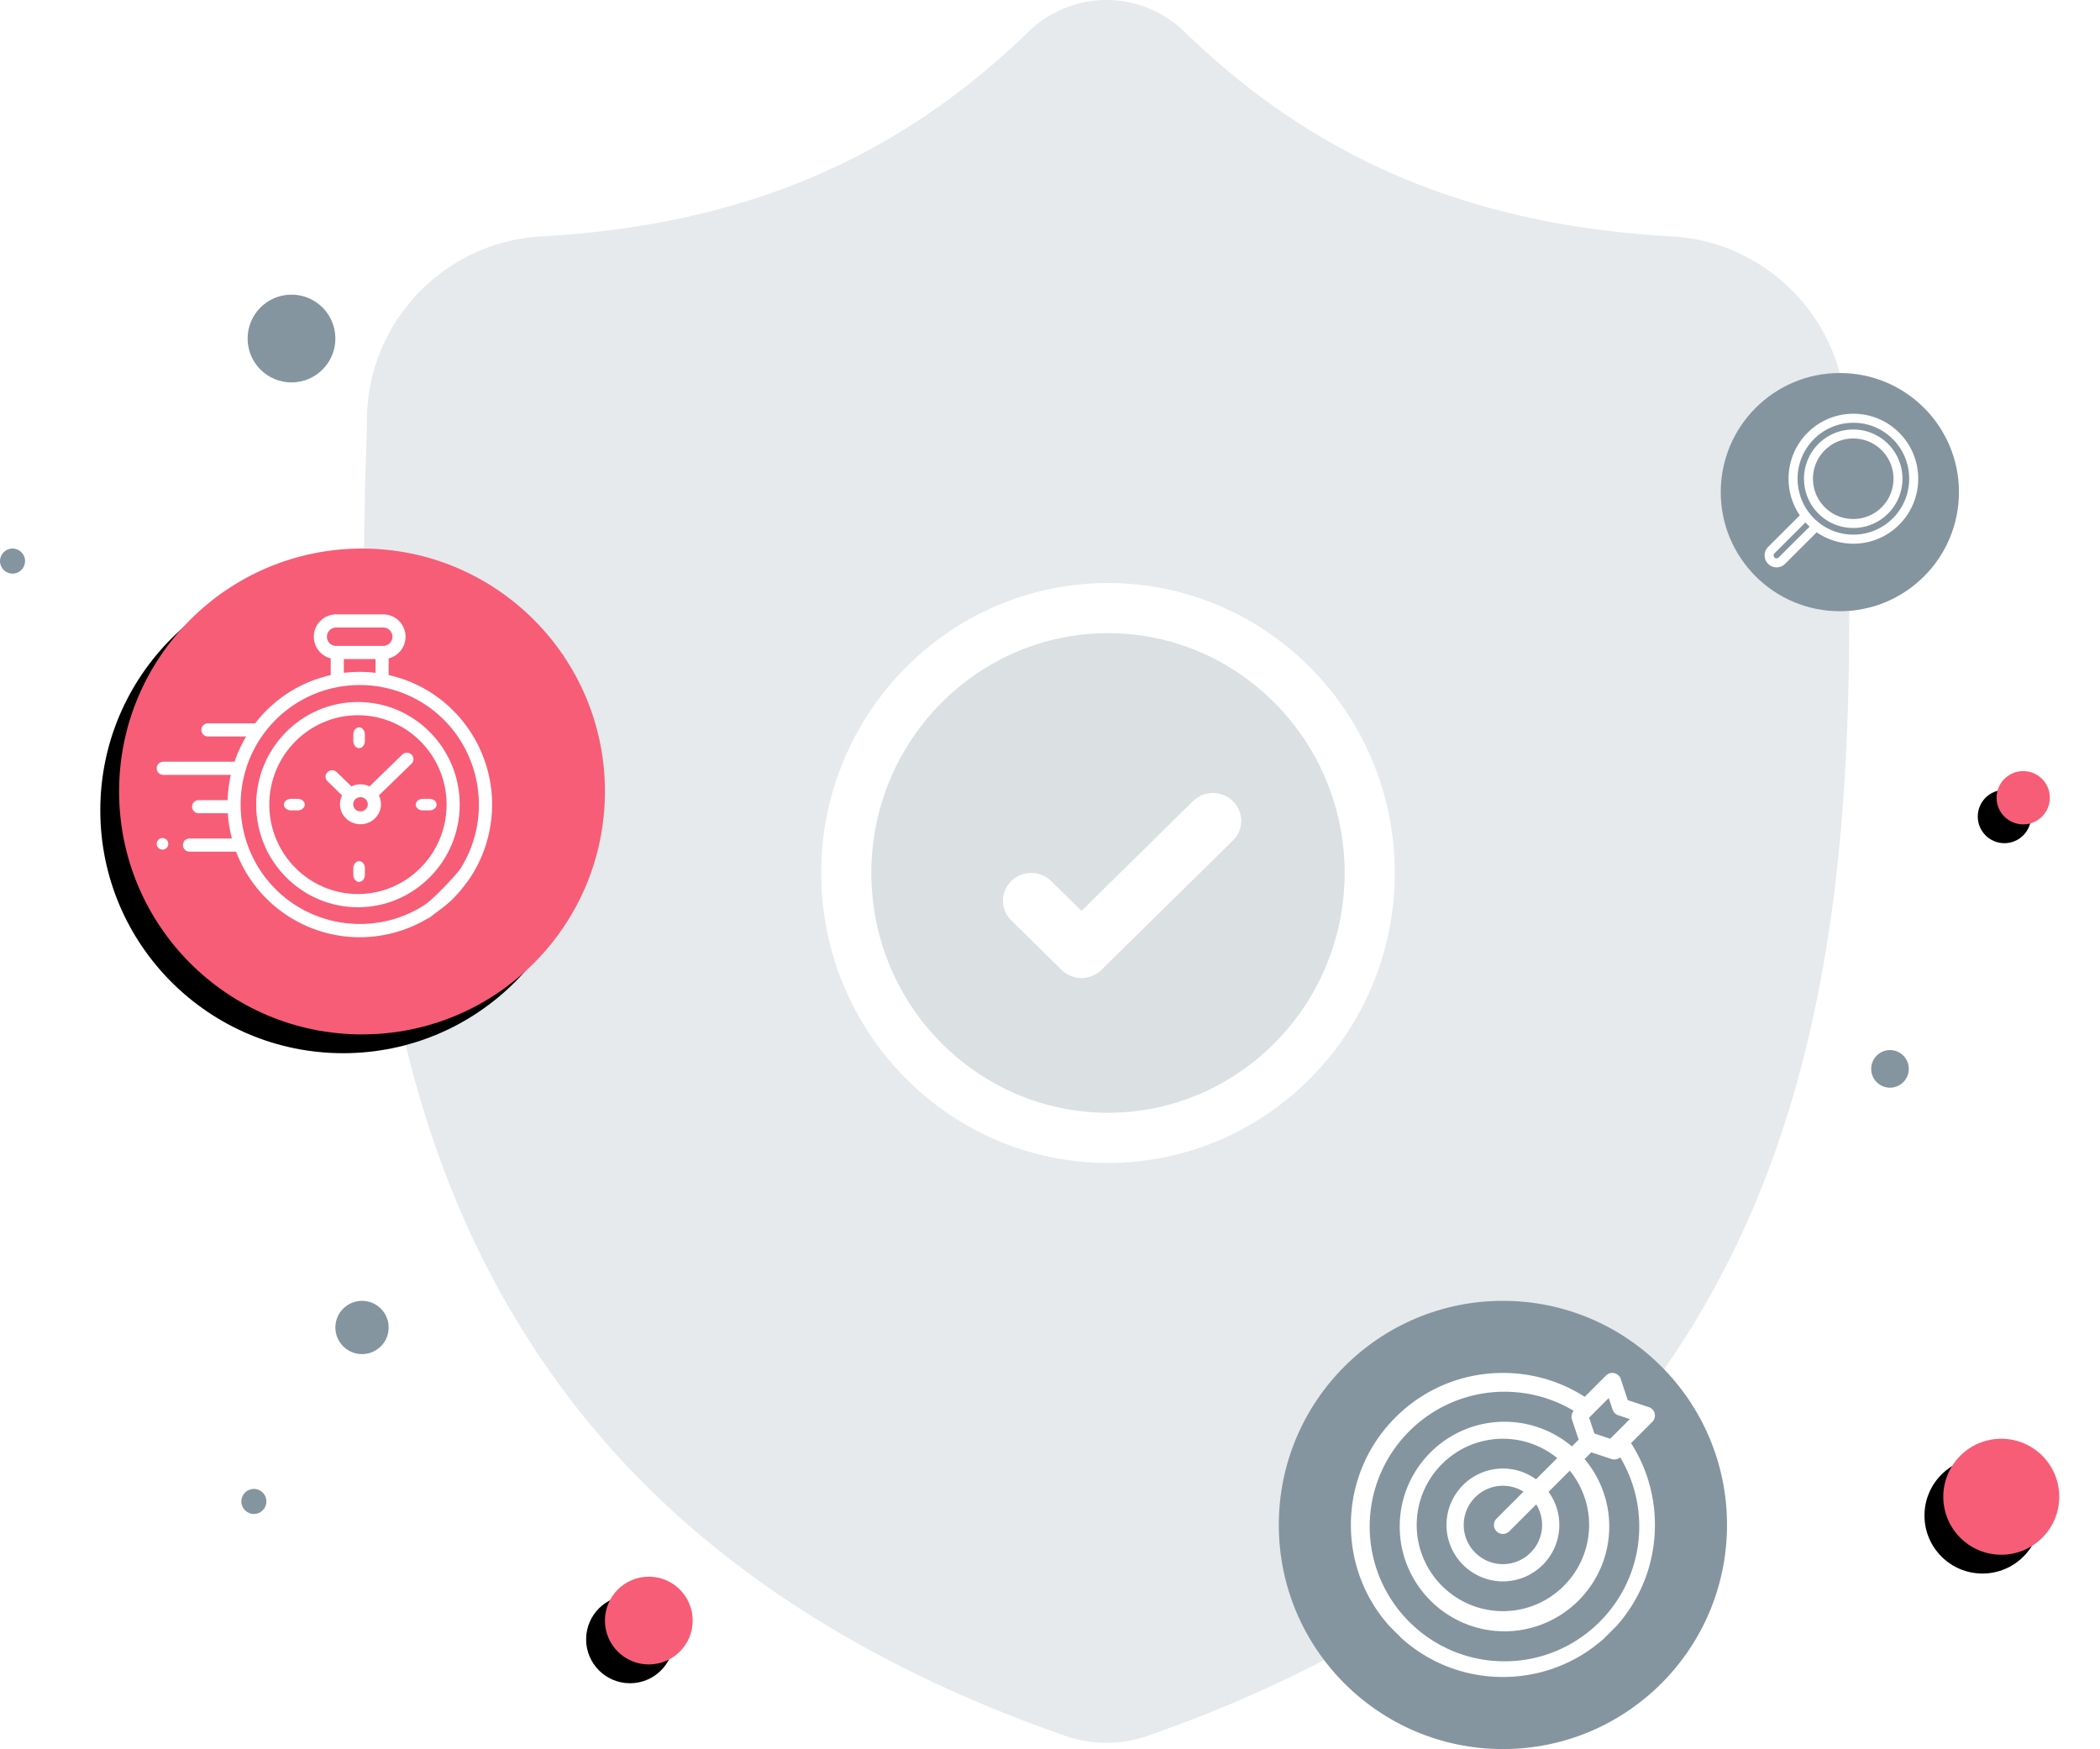 <svg xmlns="http://www.w3.org/2000/svg" xmlns:xlink="http://www.w3.org/1999/xlink" width="670" height="558" viewBox="0 0 670 558">
    <defs>
        <circle id="b" cx="77.5" cy="77.5" r="77.5"/>
        <filter id="a" width="142.6%" height="142.6%" x="-25.2%" y="-17.4%" filterUnits="objectBoundingBox">
            <feOffset dx="-6" dy="6" in="SourceAlpha" result="shadowOffsetOuter1"/>
            <feGaussianBlur in="shadowOffsetOuter1" result="shadowBlurOuter1" stdDeviation="10"/>
            <feColorMatrix in="shadowBlurOuter1" values="0 0 0 0 0.969 0 0 0 0 0.365 0 0 0 0 0.467 0 0 0 0.36 0"/>
        </filter>
        <circle id="d" cx="645.5" cy="160.5" r="8.5"/>
        <filter id="c" width="488.2%" height="488.2%" x="-229.4%" y="-158.8%" filterUnits="objectBoundingBox">
            <feOffset dx="-6" dy="6" in="SourceAlpha" result="shadowOffsetOuter1"/>
            <feGaussianBlur in="shadowOffsetOuter1" result="shadowBlurOuter1" stdDeviation="10"/>
            <feColorMatrix in="shadowBlurOuter1" values="0 0 0 0 0.969 0 0 0 0 0.365 0 0 0 0 0.467 0 0 0 0.36 0"/>
        </filter>
        <circle id="f" cx="638.5" cy="383.5" r="18.5"/>
        <filter id="e" width="278.4%" height="278.4%" x="-105.4%" y="-73%" filterUnits="objectBoundingBox">
            <feOffset dx="-6" dy="6" in="SourceAlpha" result="shadowOffsetOuter1"/>
            <feGaussianBlur in="shadowOffsetOuter1" result="shadowBlurOuter1" stdDeviation="10"/>
            <feColorMatrix in="shadowBlurOuter1" values="0 0 0 0 0.969 0 0 0 0 0.365 0 0 0 0 0.467 0 0 0 0.36 0"/>
        </filter>
        <circle id="h" cx="207" cy="423" r="14"/>
        <filter id="g" width="335.7%" height="335.7%" x="-139.3%" y="-96.4%" filterUnits="objectBoundingBox">
            <feOffset dx="-6" dy="6" in="SourceAlpha" result="shadowOffsetOuter1"/>
            <feGaussianBlur in="shadowOffsetOuter1" result="shadowBlurOuter1" stdDeviation="10"/>
            <feColorMatrix in="shadowBlurOuter1" values="0 0 0 0 0.969 0 0 0 0 0.365 0 0 0 0 0.467 0 0 0 0.36 0"/>
        </filter>
    </defs>
    <g fill="none" fill-rule="evenodd">
        <path d="M-32-56h720v670H-32z"/>
        <g fill-rule="nonzero">
            <path fill="#8495A0" d="M589.448 150.857c1.24 65.309 2.781 146.589-24.491 220.445-14.953 40.502-37.58 75.71-67.247 104.653-33.775 32.947-78.005 59.12-131.458 77.793a40.765 40.765 0 0 1-5.415 1.476 40.017 40.017 0 0 1-7.83.776 40.05 40.05 0 0 1-7.832-.776 40.731 40.731 0 0 1-5.393-1.468c-53.518-18.639-97.794-44.8-131.598-77.75-29.68-28.935-52.307-64.134-67.247-104.628-27.171-73.636-25.625-154.763-24.38-219.948l.025-1.006c.242-5.378.407-11.029.5-17.273.455-30.66 24.857-56.019 55.548-57.728C236.628 71.85 286.137 51.006 328.44 9.82l.36-.343c13.803-12.637 34.616-12.637 48.414 0l.36.343c42.302 41.185 91.81 62.03 155.81 65.597 30.695 1.714 55.092 27.072 55.547 57.729.097 6.286.259 11.937.5 17.277l.018.433z" opacity=".203"/>
            <path fill="#8495A0" d="M353.502 363C307.458 363 270 325.094 270 278.5s37.458-84.5 83.502-84.5c46.04 0 83.498 37.906 83.498 84.5S399.542 363 353.502 363z" opacity=".115"/>
            <path stroke="#FFF" stroke-width="16" d="M353.502 363C307.458 363 270 325.094 270 278.5s37.458-84.5 83.502-84.5c46.04 0 83.498 37.906 83.498 84.5S399.542 363 353.502 363z"/>
            <path fill="#FFF" d="M380.61 255.6l-35.567 34.99-9.653-9.498c-3.522-3.464-9.23-3.464-12.75 0a8.77 8.77 0 0 0 0 12.541l16.03 15.77a9.061 9.061 0 0 0 6.373 2.597 9.061 9.061 0 0 0 6.374-2.597l41.944-41.262a8.77 8.77 0 0 0 0-12.541c-3.521-3.467-9.23-3.467-12.75 0z"/>
            <g transform="translate(38 175)">
                <use fill="#000" filter="url(#a)" xlink:href="#b"/>
                <use fill="#F75D77" xlink:href="#b"/>
            </g>
            <g fill="#FFF">
                <path d="M156.794 252.456a42.464 42.464 0 0 0-12.157-25.724 41.932 41.932 0 0 0-20.644-11.367v-5.325a7.133 7.133 0 0 0 5.39-6.914c0-3.93-3.187-7.126-7.105-7.126h-15.047c-3.918 0-7.106 3.196-7.106 7.126a7.134 7.134 0 0 0 5.39 6.914v5.34a41.93 41.93 0 0 0-20.58 11.352 42.5 42.5 0 0 0-3.548 4.039 2.082 2.082 0 0 0-.158-.008H66.336c-1.154 0-2.09.938-2.09 2.095 0 1.158.936 2.096 2.09 2.096h12.207a42.069 42.069 0 0 0-3.708 8.055H52.09c-1.154 0-2.09.939-2.09 2.096 0 1.158.936 2.096 2.09 2.096h21.564a42.725 42.725 0 0 0-1.037 8.055h-9.242c-1.154 0-2.09.939-2.09 2.096 0 1.158.936 2.096 2.09 2.096h9.309a42.659 42.659 0 0 0 1.304 8.055H60.45c-1.154 0-2.09.939-2.09 2.096 0 1.158.936 2.096 2.09 2.096h14.873a42.102 42.102 0 0 0 9.613 14.907c6.886 6.905 16.005 11.235 25.678 12.194 1.38.136 2.762.204 4.142.204 8.155 0 16.207-2.367 23.039-6.828a2.1 2.1 0 0 0 .61-2.9 2.086 2.086 0 0 0-2.891-.613c-14.955 9.766-34.983 7.654-47.622-5.02-14.83-14.872-14.83-39.07 0-53.943 14.83-14.871 38.96-14.871 53.79 0 12.623 12.659 14.74 32.726 5.034 47.715-.395.61-6.9 8.139-11.202 11.248-2.363 1.708-1.215 2.835-.855 3.069.448.292.12 2.878 3.136.444 1.496-1.208 4.525-3.218 6.843-5.57 3.095-3.14 5.39-6.61 5.584-6.908 5.185-8.01 7.52-17.682 6.573-27.238zm-52.489-49.33a2.933 2.933 0 0 1 2.926-2.934h15.047a2.933 2.933 0 0 1 2.926 2.934 2.933 2.933 0 0 1-2.926 2.934h-15.047a2.933 2.933 0 0 1-2.926-2.934zm5.39 11.533v-4.408h10.118v4.4c-3.36-.4-6.758-.397-10.117.008z"/>
                <path d="M114.2 223.957c-17.903 0-32.469 14.687-32.469 32.74 0 18.052 14.566 32.739 32.469 32.739s32.469-14.687 32.469-32.74c0-18.052-14.566-32.739-32.469-32.739zm0 61.258c-15.595 0-28.283-12.794-28.283-28.519 0-15.725 12.688-28.518 28.283-28.518s28.283 12.793 28.283 28.518c0 15.725-12.688 28.519-28.283 28.519z"/>
                <path d="M128.32 240.742l-10.42 10.14a6.645 6.645 0 0 0-2.889-.656 6.644 6.644 0 0 0-2.887.657l-4.664-4.539c-.821-.8-2.153-.8-2.975 0a2.009 2.009 0 0 0 0 2.896l4.664 4.538a6.182 6.182 0 0 0-.675 2.81c0 3.508 2.933 6.362 6.537 6.362 3.605 0 6.538-2.854 6.538-6.362a6.184 6.184 0 0 0-.675-2.81l10.115-9.843.305-.297c.822-.8.822-2.096 0-2.896-.821-.799-2.153-.799-2.975 0zm-13.309 18.114c-1.284 0-2.33-1.018-2.33-2.268 0-1.25 1.046-2.267 2.33-2.267 1.285 0 2.33 1.017 2.33 2.267s-1.045 2.268-2.33 2.268zM137.02 254.857h-2.102c-1.253 0-2.27.824-2.27 1.84 0 1.015 1.017 1.839 2.27 1.839h2.102c1.253 0 2.27-.824 2.27-1.84 0-1.015-1.017-1.839-2.27-1.839zM94.958 254.857h-2.102c-1.254 0-2.27.824-2.27 1.84 0 1.015 1.016 1.839 2.27 1.839h2.102c1.253 0 2.27-.824 2.27-1.84 0-1.015-1.017-1.839-2.27-1.839zM114.569 238.671c1.019 0 1.845-1.013 1.845-2.262v-2.096c0-1.25-.826-2.263-1.845-2.263-1.019 0-1.845 1.013-1.845 2.263v2.096c0 1.25.826 2.262 1.845 2.262zM114.569 274.721c-1.019 0-1.845 1.013-1.845 2.263v2.096c0 1.25.826 2.263 1.845 2.263 1.019 0 1.845-1.013 1.845-2.263v-2.096c0-1.25-.826-2.263-1.845-2.263zM51.845 267.364c-.485 0-.961.197-1.304.54a1.85 1.85 0 0 0-.541 1.3 1.846 1.846 0 0 0 1.845 1.839 1.86 1.86 0 0 0 1.304-.54 1.85 1.85 0 0 0 .54-1.3 1.85 1.85 0 0 0-.54-1.3 1.86 1.86 0 0 0-1.304-.539z"/>
            </g>
            <g transform="translate(408 415)">
                <circle cx="71.5" cy="71.5" r="71.5" fill="#8495A0"/>
                <path fill="#FFF" d="M107.745 103.726C115.666 94.838 120 83.503 120 71.5c0-9.337-2.627-18.31-7.617-26.102l6.784-6.784a2.843 2.843 0 0 0-1.11-4.706l-6.723-2.241-2.24-6.724a2.845 2.845 0 0 0-4.706-1.11l-6.786 6.785C89.81 25.628 80.836 23 71.5 23c-12.955 0-25.134 5.045-34.295 14.205C28.045 46.365 23 58.545 23 71.5c0 12.003 4.334 23.338 12.256 32.226l4.018 4.018C48.162 115.667 59.497 120 71.5 120s23.338-4.334 32.226-12.256l4.019-4.018zM105.264 31l1.235 3.705a2.839 2.839 0 0 0 1.795 1.796L112 37.737 105.737 44l-5.053-1.684L99 37.263 105.264 31zM84 71.5C84 78.392 78.392 84 71.5 84 64.607 84 59 78.392 59 71.5S64.607 59 71.5 59c2.408 0 4.659.686 6.569 1.871l-8.598 8.6a2.869 2.869 0 1 0 4.058 4.058l8.599-8.599A12.42 12.42 0 0 1 84 71.5zm-1.94-14.565a17.902 17.902 0 0 0-10.56-3.432c-9.924 0-17.998 8.073-17.998 17.997S61.576 89.497 71.5 89.497c9.924 0 17.998-8.073 17.998-17.997 0-3.942-1.275-7.591-3.434-10.56l6.77-6.77A27.37 27.37 0 0 1 99 71.5C99 86.663 86.663 99 71.5 99 56.336 99 44 86.663 44 71.5S56.336 44 71.5 44a27.374 27.374 0 0 1 17.33 6.165l-6.77 6.77zM29 72c0-23.71 19.29-43 43-43 7.857 0 15.423 2.097 22.077 6.09a2.854 2.854 0 0 0-.547 2.767l2.145 6.432-2.157 2.157C87.699 41.54 80.19 38.576 72 38.576 53.57 38.576 38.577 53.57 38.577 72S53.57 105.424 72 105.424 105.424 90.43 105.424 72c0-8.19-2.963-15.7-7.87-21.518l2.157-2.157 6.433 2.145a2.853 2.853 0 0 0 2.765-.548c3.994 6.654 6.091 14.22 6.091 22.078 0 23.71-19.29 43-43 43S29 95.71 29 72z"/>
            </g>
            <g transform="translate(0 94)">
                <circle cx="115.5" cy="329.5" r="8.5" fill="#8495A0"/>
                <circle cx="81" cy="385" r="4" fill="#8495A0"/>
                <circle cx="4" cy="85" r="4" fill="#8495A0"/>
                <circle cx="93" cy="14" r="14" fill="#8495A0"/>
                <use fill="#000" filter="url(#c)" xlink:href="#d"/>
                <use fill="#F75D77" xlink:href="#d"/>
                <circle cx="603" cy="247" r="6" fill="#8495A0"/>
                <use fill="#000" filter="url(#e)" xlink:href="#f"/>
                <use fill="#F75D77" xlink:href="#f"/>
                <g>
                    <use fill="#000" filter="url(#g)" xlink:href="#h"/>
                    <use fill="#F75D77" xlink:href="#h"/>
                </g>
            </g>
            <g transform="translate(549 119)">
                <circle cx="38" cy="38" r="38" fill="#8495A0"/>
                <g fill="#FFF">
                    <path d="M56.942 19.07A20.525 20.525 0 0 0 42.318 13a20.526 20.526 0 0 0-14.624 6.07 20.608 20.608 0 0 0-6.058 14.653c0 4.228 1.257 8.262 3.59 11.676L15.117 55.476A3.803 3.803 0 0 0 14 58.179c0 1.021.397 1.98 1.117 2.703a3.802 3.802 0 0 0 2.7 1.118c.975 0 1.951-.372 2.693-1.116l10.103-10.07a20.505 20.505 0 0 0 11.705 3.632 20.524 20.524 0 0 0 14.624-6.07A20.607 20.607 0 0 0 63 33.723c0-5.535-2.151-10.74-6.058-14.653zM18.483 58.848a.945.945 0 0 1-1.338-1.336l9.875-9.844a21.037 21.037 0 0 0 1.334 1.34l-9.87 9.84zm36.43-12.506c-6.945 6.958-18.244 6.958-25.19 0-6.944-6.958-6.944-18.28 0-25.238a17.677 17.677 0 0 1 12.595-5.228c4.758 0 9.23 1.857 12.594 5.228 6.945 6.958 6.945 18.28 0 25.238z"/>
                    <path d="M53.38 22.62c-6.127-6.126-16.095-6.126-22.221 0-6.126 6.127-6.126 16.095 0 22.221a15.665 15.665 0 0 0 11.11 4.595c4.024 0 8.047-1.532 11.11-4.595 6.127-6.126 6.127-16.094 0-22.22zm-2.024 20.197c-5.01 5.01-13.163 5.01-18.173 0-5.01-5.01-5.01-13.162 0-18.173a12.809 12.809 0 0 1 9.086-3.758c3.29 0 6.582 1.253 9.087 3.758 5.01 5.01 5.01 13.163 0 18.173z"/>
                </g>
            </g>
        </g>
    </g>
</svg>
